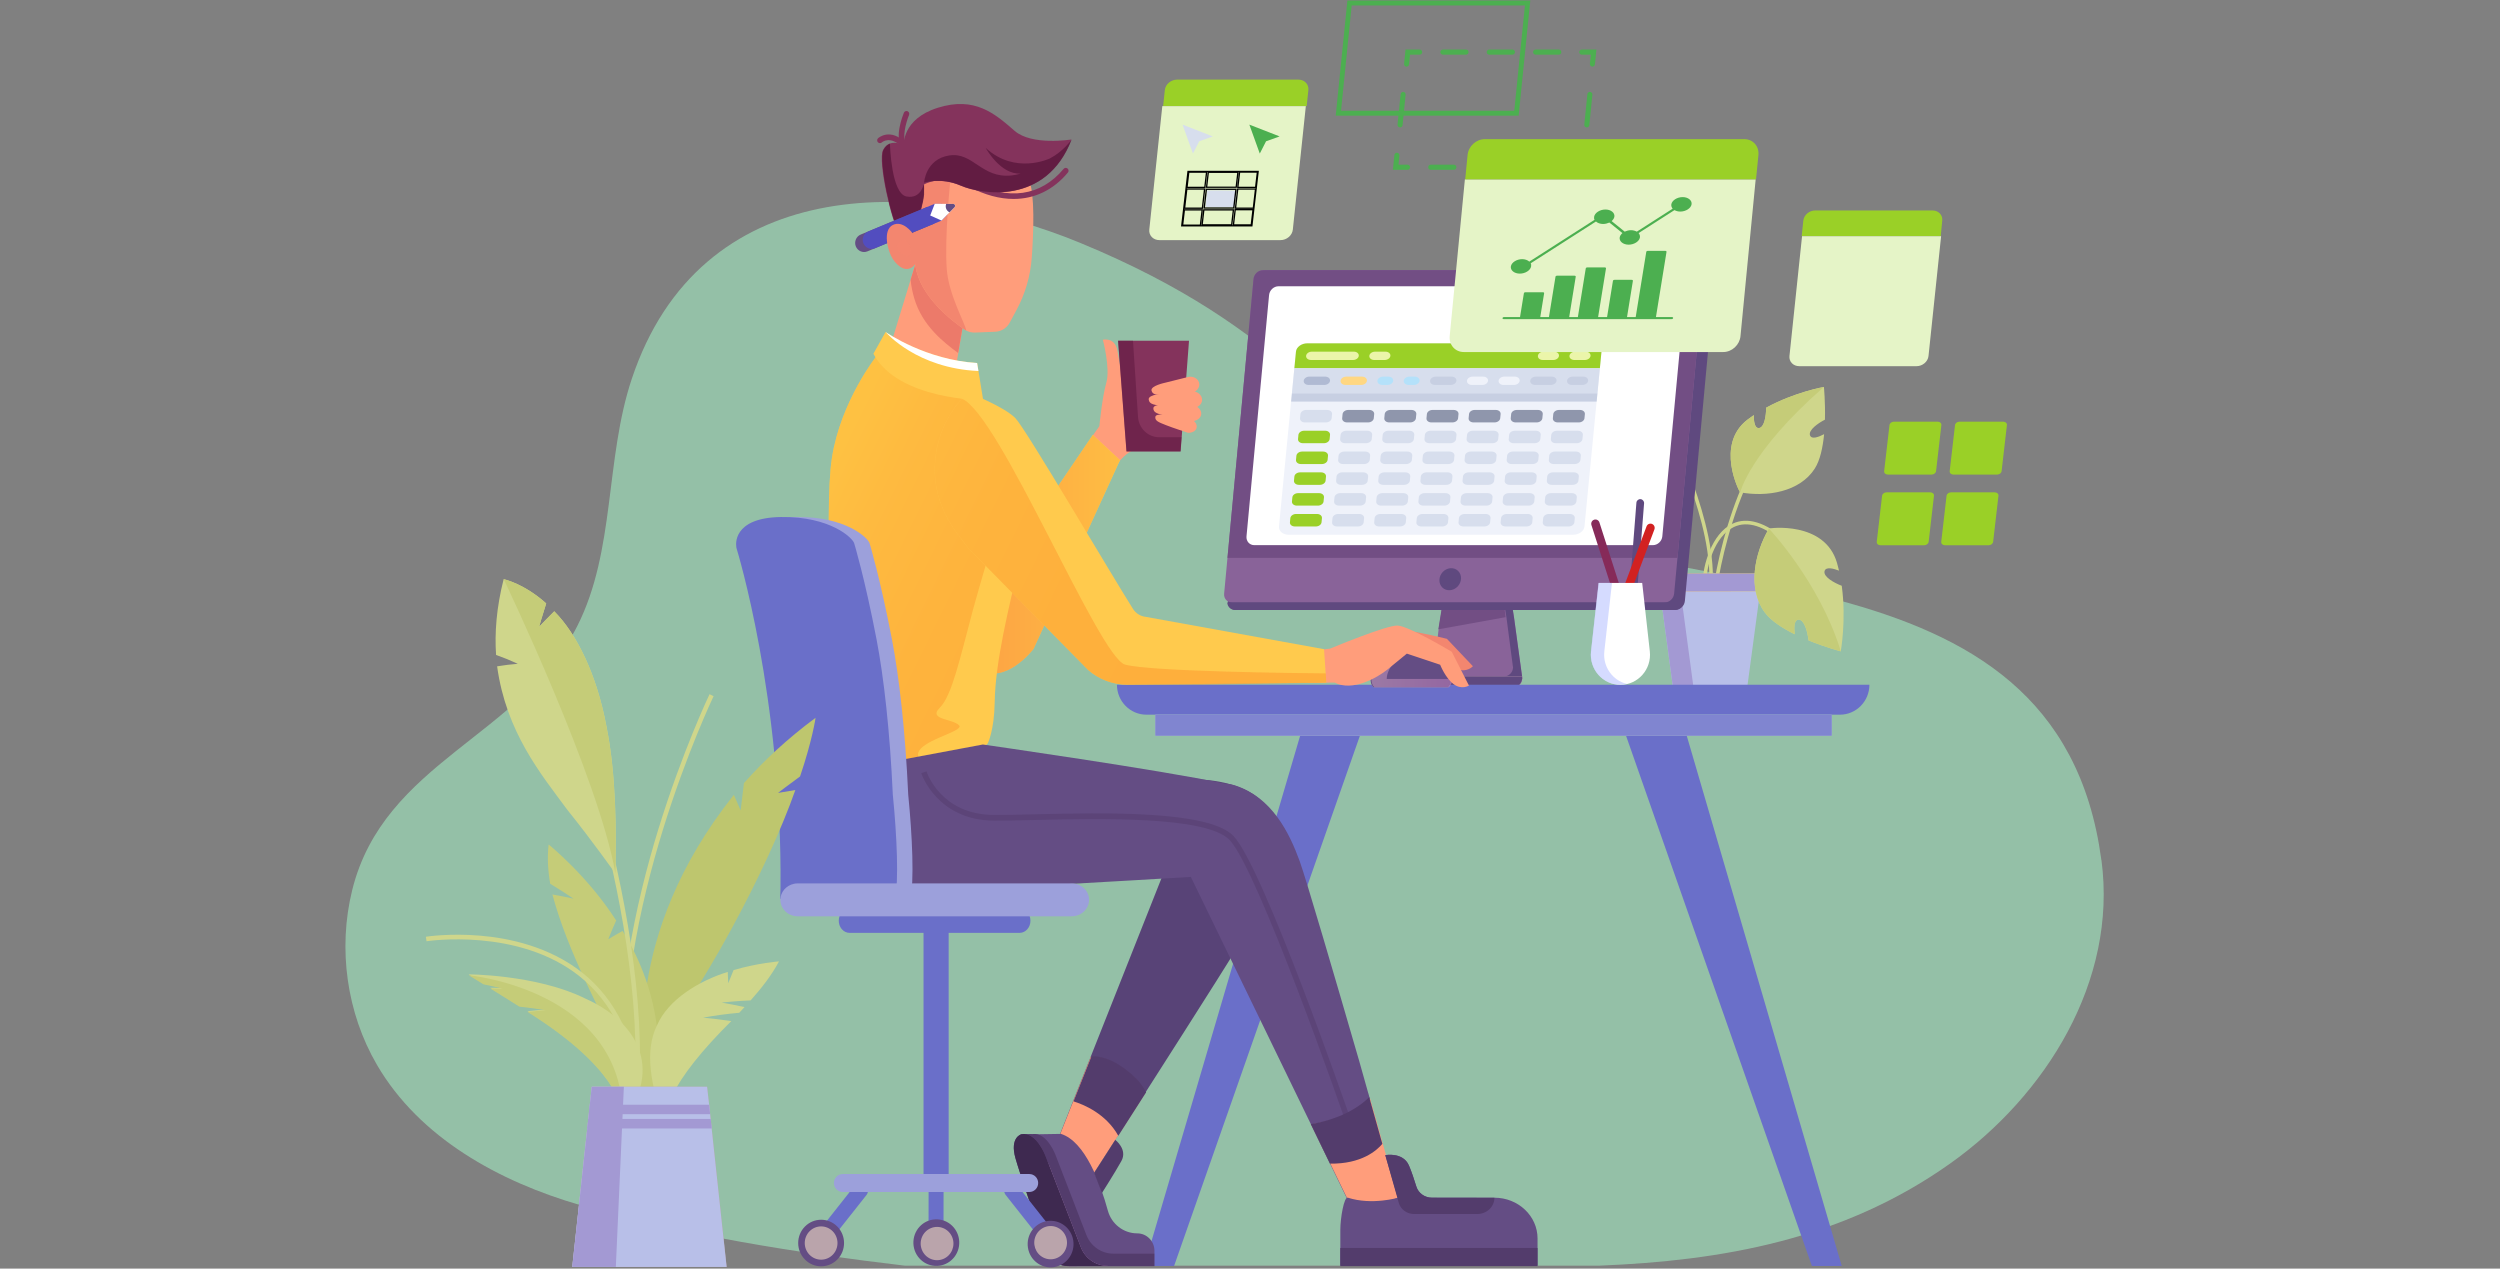 <svg version="1.1" viewBox="0 0 1277 648" xml:space="preserve" xmlns="http://www.w3.org/2000/svg" xmlns:xlink="http://www.w3.org/1999/xlink"><rect x="0" y="0" width="1277" height="648" fill="#808080" stroke="none"/><defs><rect id="SVGID_1_" width="2400" height="1800"/></defs>
<style type="text/css">
.st0{fill:#FECE0B;}
.st1{fill:#BCBEC0;}
.st2{fill:#F1F2F2;}
.st7{fill:#CCCCCC;}
.st8{fill:#FFFFFF;}
.st11{fill:#E8E5C5;}
.st12{fill:#8F9194;}
.st14{fill:#F7F9FC;}
.st15{fill:#A8A9AE;}
.st18{fill:#ED1C24;}
.st19{fill:#FFF200;}
.st20{fill:#00A651;}
.st21{fill:#00AEEF;}
.st22{fill:#EC008C;}
.st23{fill:#BE1E2D;}
.st24{fill:#FBB040;}
.st25{fill:#F9ED32;}
.st26{fill:#D7DF23;}
.st27{fill:#8DC63F;}
.st28{fill:#009444;}
.st29{fill:#006838;}
.st30{fill:#2BB673;}
.st31{fill:#27AAE1;}
.st32{fill:#1C75BC;}
.st33{fill:#C2B59B;}
.st34{fill:#9B8579;}
.st35{fill:#594A42;}
.st36{fill:#C49A6C;}
.st37{fill:#C4C4C3;}
.st38{fill:#F0B6D2;}
.st39{fill:url(#SVGID_1_);}
.st40{fill:#D1D3D4;}
.st41{fill:#E3E3E3;}
.st43{fill:#808184;}
.st44{fill:#1794A3;}
.st45{fill:#19ACC3;}
.st46{fill:#424143;}
.st47{opacity:0.3;fill:#DFE3E5;}
.st48{opacity:0.5;fill:#DFE3E5;}
.st49{fill:#414042;}
.st50{fill:#E4F5FD;}
.st51{fill:#FEC057;}
.st52{fill:#FBC9C5;}
.st53{fill:#5F3A16;}
.st54{fill:none;}
.st55{fill:#E17F69;}
.st56{fill:#A7A9AC;}
.st57{fill:#48484A;}
.st59{fill:#F2F2F2;}
.st60{fill:#E7E7E7;}
.st61{fill:#D1D2D3;}
.st62{fill:#3E4999;}
.st64{fill:#7594A3;}
.st65{fill:#8ED2CD;}
.st66{fill:#6C97C9;}
.st67{fill:#61CBE9;}
.st68{fill:#69A3C4;}
.st69{fill:#B2DEF6;}
.st70{fill:#F9BD1A;}
.st71{fill:#F8EB32;}
.st72{fill:#6D94A2;}
.st73{fill:#54747F;}
.st74{fill:#43463A;}
.st75{fill:#2B2D25;}
.st77{fill:#EBE8DE;}
.st79{fill:#DDDDCA;}
.st80{fill:#86B9C6;}
.st81{fill:#63B0C5;}
.st82{opacity:0.78;}
.st83{fill:#E8B993;}
.st84{fill:#FED6B7;}
.st85{fill-rule:evenodd;clip-rule:evenodd;fill:#58595B;}
.st86{fill-rule:evenodd;clip-rule:evenodd;fill:#9EADBB;}
.st87{fill:#6D6E71;}
.st88{fill:#58595B;}
.st89{fill:#E0E4E6;}
</style>
<g transform="matrix(.421 0 0 .433 131.3 -91.36)">
<clipPath id="SVGID_2_">
<use width="100%" height="100%" xlink:href="#SVGID_1_"/>
</clipPath>
<g transform="matrix(1.133 0 0 1.119 -155.2 -19.93)" clip-path="url(#SVGID_2_)">
<path d="m2112 1113c-46.59-345.2-474.8-257.9-698.4-384.4-132.1-74.75-169.2-174.3-394.9-266.1-177.9-72.33-407.5-71.84-480.4 143.2-28.73 84.65-17.48 181.1-58.36 260.6-59.79 116.3-207.2 143.1-241.1 278.6-15.42 61.63-5.88 129.2 26.46 183.9 45.77 77.39 131.2 123.3 217.7 148 111.2 31.68 232.7 50.48 347.6 63.86h743.7c130.3-5.18 260.2-26.9 375.8-107.7 102-71.23 179.3-192 162-319.9z" fill="#94c0a7"/>
<path d="m1617 573.4c.55 7.54-1.33 16-6.18 15.28-6.33-.95-7.24-12.92-4.69-20.39-9.69-4.16-20.98-8-34.07-11.38 0 0-8.19 143.2 82.2 109.2-.01.01 33.89-55.86-37.26-92.72zm-9.29 40.45c-2.64 8.59-21.38-.32-20.62-7.62.84-8 24-3.38 20.62 7.62z" fill="#cfd68b"/>
<path d="m1572 557s-8.19 143.2 82.2 109.2c-16.03-40.13-82.2-109.2-82.2-109.2zm35.65 56.93c-2.64 8.59-21.38-.32-20.62-7.62.84-8 24-3.38 20.62 7.62z" fill="#c5cc78"/><g fill="#cfd68b">
<path d="m1696 814.2h-3.78c0-70.32-51.76-166.6-52.28-167.5l3.33-1.8c.52.96 52.73 98.06 52.73 169.3z"/>
<path d="m1697 875c-1.51-.81-2.48-2.75-3.04-6.09-4.56-27.24 17.47-152.1 68.73-207.6l2.78 2.57c-20.94 22.68-39.86 61.36-53.27 108.9-11.41 40.48-16.1 77.28-14.84 92.71.43 5.29 1.44 6.13 1.45 6.14z"/>
<path d="m1816 648.8c.5-18.79-1.11-34.55-1.11-34.55s-31.19 5.39-61.83 21.87c.02 8.1-1.83 20.7-7.53 21.45-4.94.65-5.75-7.6-5.7-13.6-2.23 1.47-4.4 3.02-6.56 4.64-35.2 26.32-8.7 76.68-8.01 76.79 28.53 5.14 63.8-.34 79.86-25.06 5.77-8.88 8.64-22.48 9.99-36.28-5.34 2.78-13.42 6.04-15.11 1.2-1.89-5.46 8.74-12.87 16-16.46zm-49.82-6.99c.95-5.32 3.54-7.29 6.2-6.83 2.64.49 4.37 3.25 3.41 8.57-.95 5.3-4.24 11.14-6.88 10.65-2.66-.46-3.7-7.09-2.73-12.39z"/>
<path d="m1689 819.5h-3.78c0-16.21 9.34-50.76 31.84-61.07 16.11-7.38 35.48-1.46 57.58 17.59l-2.47 2.87c-20.88-18-38.9-23.73-53.53-17.02-20.95 9.6-29.64 42.27-29.64 57.63z"/>
</g><path d="m1753 636.2c.02 8.1-1.83 20.7-7.53 21.45-4.94.65-5.75-7.6-5.7-13.6-2.23 1.47-4.4 3.02-6.56 4.64-35.2 26.32-8.7 76.68-8.01 76.79 0 0 10.46-43.01 89.62-111.1.01-.01-31.18 5.38-61.82 21.86z" fill="#c5cc78"/>
<polygon points="1637 812.1 1749 812.1 1733 929.3 1653 929.3" fill="#b8bfe8"/>
<polygon points="1675 929.3 1653 929.3 1637 812 1659 812" fill="#a399d3"/>
<linearGradient id="SVGID_3_" x1="1615" x2="1727" y1="823.8" y2="823.8" gradientTransform="matrix(1.046 -8e-4 8e-4 1.062 -54.73 -53.62)" gradientUnits="userSpaceOnUse">
<stop stop-color="#FCAE5C" offset="0"/>
<stop stop-color="#FFE75B" offset="1"/>
</linearGradient>
<path d="m1745 829.7-104.3.1c-3.64 0-6.6-2.95-6.6-6.59l-.01-12.21 117.4-.11.01 12.22c.01 3.64-2.94 6.59-6.58 6.59z" fill="url(#SVGID_3_)"/>
<path d="m1745 829.7-104.3.1c-3.64 0-6.6-2.95-6.6-6.59l-.01-12.21 117.4-.11.01 12.22c.01 3.63-2.93 6.58-6.58 6.59z" fill="#a399d3"/>
<path d="m1834 823.9c-8.03-2.96-19.78-9.4-18.45-15.31 1.17-5.13 9.62-2.9 15.53-.64-.64-2.74-1.37-5.47-2.17-8.19-13.12-44.45-72.62-36.71-72.97-36.09-15.53 26.33-23.06 63.19-4.51 88.15 6.66 8.94 19.05 16.79 32.19 23.17-.8-6.28-1.04-15.47 4.36-15.38 6.11.13 9.51 13.36 10.4 21.86 18.39 7.39 34.56 11.55 34.56 11.55s6.11-32.79 1.06-69.12zm-69.25 10.22c-6.04-.13-12.12-27.88 0-29.18 12.12-1.31 6.04 29.32 0 29.18z" fill="#cfd68b"/>
<path d="m1756 763.7c-15.53 26.33-23.06 63.19-4.51 88.15 6.66 8.94 19.05 16.79 32.19 23.17-.8-6.28-1.04-15.47 4.36-15.38 6.11.13 9.51 13.36 10.4 21.86 18.39 7.39 34.56 11.55 34.56 11.55-22.66-73.08-77-129.4-77-129.4z" fill="#c5cc78"/>
<g fill="#4caf50">
<path d="m1558 385.4h-15.12c-1.5 0-2.71-1.21-2.71-2.71s1.21-2.71 2.71-2.71h10.23l1.05-10.17c.15-1.49 1.51-2.58 2.97-2.42 1.49.15 2.57 1.48 2.42 2.97z"/>
<path d="m1518 385.4h-24.83c-1.5 0-2.71-1.21-2.71-2.71s1.21-2.71 2.71-2.71h24.83c1.5 0 2.71 1.21 2.71 2.71-.01 1.5-1.22 2.71-2.71 2.71zm-49.67 0h-24.83c-1.5 0-2.71-1.21-2.71-2.71s1.21-2.71 2.71-2.71h24.83c1.5 0 2.71 1.21 2.71 2.71s-1.21 2.71-2.71 2.71zm-49.67 0h-24.83c-1.5 0-2.71-1.21-2.71-2.71s1.21-2.71 2.71-2.71h24.83c1.5 0 2.71 1.21 2.71 2.71s-1.21 2.71-2.71 2.71z"/>
<path d="m1369 385.4h-15.67l1.6-15.59c.15-1.49 1.52-2.58 2.97-2.42 1.49.15 2.57 1.48 2.42 2.97l-.99 9.62h9.67c1.5 0 2.71 1.21 2.71 2.71s-1.22 2.71-2.71 2.71z"/>
<path d="m1361 340.7c-.09 0-.19 0-.28-.01-1.49-.15-2.57-1.48-2.42-2.97l3.29-32.05c.15-1.49 1.48-2.59 2.97-2.42 1.49.15 2.57 1.48 2.42 2.97l-3.29 32.05c-.14 1.4-1.32 2.43-2.69 2.43z"/>
<path d="m1368 276.6c-.09 0-.19 0-.28-.01-1.49-.15-2.57-1.48-2.42-2.97l1.54-15.04h15.12c1.5 0 2.71 1.21 2.71 2.71s-1.21 2.71-2.71 2.71h-10.23l-1.05 10.17c-.13 1.4-1.31 2.43-2.68 2.43z"/>
<path d="m1531 264h-24.83c-1.5 0-2.71-1.21-2.71-2.71s1.21-2.71 2.71-2.71h24.83c1.5 0 2.71 1.21 2.71 2.71s-1.21 2.71-2.71 2.71zm-49.66 0h-24.83c-1.5 0-2.71-1.21-2.71-2.71s1.21-2.71 2.71-2.71h24.83c1.5 0 2.71 1.21 2.71 2.71-.01 1.5-1.22 2.71-2.71 2.71zm-49.67 0h-24.83c-1.5 0-2.71-1.21-2.71-2.71s1.21-2.71 2.71-2.71h24.83c1.5 0 2.71 1.21 2.71 2.71s-1.21 2.71-2.71 2.71z"/>
<path d="m1567 276.6c-.09 0-.19 0-.28-.01-1.49-.15-2.57-1.48-2.42-2.97l.99-9.62h-9.67c-1.5 0-2.71-1.21-2.71-2.71s1.21-2.71 2.71-2.71h15.67l-1.6 15.59c-.15 1.4-1.32 2.43-2.69 2.43z"/>
<path d="m1561 340.7c-.09 0-.19 0-.28-.01-1.49-.15-2.57-1.48-2.42-2.97l3.29-32.05c.15-1.49 1.48-2.57 2.97-2.42s2.57 1.48 2.42 2.97l-3.29 32.05c-.15 1.4-1.32 2.43-2.69 2.43z"/>
</g>
<path d="m1482 930.9h-80.01l8.43-61.08 5.97-36.44h62.76l3.85 23.61 8.68 62.52c.97 5.97-3.63 11.39-9.68 11.39z" fill="#9d74ac"/>
<path d="m1482 930.9h-80.02l1.87-11.39 6.56-49.69 5.97-36.44h62.77l3.85 23.62 8.68 62.5c.97 5.98-3.63 11.4-9.68 11.4z" fill="#5f497f"/>
<path d="m1482 909.8c-.07 5.24-4.32 9.67-9.78 9.67h-76.47l1.87-11.39 4.69-38.3 5.97-36.44h62.77l3.85 23.62 6.81 51.11z" fill="#896399"/>
<polygon points="1474 857 1402 869.8 1408 833.3 1471 833.3" fill="#724e84"/>
<path d="m1698 500.6-31.99 339.3c-.06.54-.13 1.04-.28 1.55-1.14 4.48-5.34 7.93-9.95 7.93h-470.7c-4.64 0-8.15-3.41-8.43-7.93-.06-.51-.06-1.01 0-1.55l31.99-339.3c.51-5.24 5.05-9.47 10.23-9.47h470.7c5.11 0 8.93 4.23 8.43 9.47z" fill="#5f497f"/>
<path d="m1686 500.5-31.51 331.7c-.49 5.13-5.02 9.26-10.07 9.26h-463.5c-5.09 0-8.8-4.13-8.31-9.26l31.51-331.7c.49-5.13 4.98-9.26 10.07-9.26h463.5c5.06 0 8.8 4.13 8.31 9.26z" fill="#896399"/>
<path d="m1686 500.5-27.93 294h-481.9l27.93-294c.49-5.13 4.98-9.26 10.07-9.26h463.5c5.07 0 8.81 4.13 8.32 9.26z" fill="#724e84"/>
<ellipse transform="matrix(.695 -.719 .719 .695 -156.7 1266)" cx="1415" cy="817.8" rx="12.15" ry="11.05" fill="#5f497f"/>
<path d="m1665 841.5c-1.14 4.48-5.34 7.93-9.95 7.93h-470.7c-4.64 0-8.15-3.41-8.43-7.93z" fill="#5f497f"/>
<linearGradient id="SVGID_4_" x1="1333" x2="1492" y1="925.2" y2="925.2" gradientUnits="userSpaceOnUse">
<stop stop-color="#BA90A8" offset="0"/>
<stop stop-color="#D1ABBA" offset="1"/>
</linearGradient>
<path d="m1482 930.9h-148.8v-11.39h158.5c.97 5.97-3.63 11.39-9.68 11.39z" fill="url(#SVGID_4_)"/>
<path d="m1482 930.9h-148.8v-11.39h158.5c.97 5.97-3.63 11.39-9.68 11.39z" fill="#5f497f"/>
<path d="m1443 665.9h44.23z" fill="#e0f2ff"/>
<path d="m1666 517.4-1.35 14.37-20.1 211.5-2.7 28.53c-.48 5.13-4.98 9.27-10.08 9.27h-426.9c-5.07 0-8.79-4.14-8.31-9.27l22.8-240 1.38-14.37c.48-5.1 4.98-9.27 10.05-9.27h426.9c5.1 0 8.82 4.17 8.31 9.27z" fill="#fff"/>
<circle transform="matrix(.707 -.707 .707 .707 -131.6 1117)" cx="1282" cy="717.3" r="23.23" fill="#fff"/>
<g fill="#6a6fc9">
<polygon points="1087 1541 1119 1541 1318 982 1254 982"/>
<polygon points="1834 1541 1802 1541 1603 982 1668 982"/>
</g>
<path d="m1832 959.8h-742.6c-17.44 0-31.58-14.14-31.58-31.58h805.8c0 17.44-14.14 31.58-31.58 31.58z" fill="#6a6fc9"/>
<rect x="1099" y="959.8" width="724.2" height="22.1" fill="#a1a4dd"/>
<rect x="1099" y="959.8" width="724.2" height="22.1" fill="#8085d0"/>
<path d="m1940 455.3h-148.9l1.748-16.36c.63-5.92 6.352-10.72 12.78-10.72h125.5c6.428 0 11.13 4.8 10.49 10.72z" fill="#9ad027" stroke-width="1.042"/>
<path d="m1914 592.4h-125.5c-6.428 0-11.13-4.8-10.5-10.72l13.49-126.3h148.9l-13.49 126.3c-.63 5.92-6.352 10.72-12.78 10.72z" fill="#e5f4c7" stroke-width="1.042"/>

<path d="m1488 328.3h-195.9l12.48-121.4h195.9zm-190.2-5.19h185.5l11.41-111h-185.5z" fill="#4caf50"/>
<g transform="matrix(1.132 0 0 1 -244.6 0)" clip-rule="evenodd" fill="#9ad027" fill-rule="evenodd">
<path d="m1989 650.9h-41.43c-2.124 0-4.011 1.63-4.213 3.644l-.573 5.563-4.449 42.92c-.213 2.014 1.337 3.644 3.46 3.644h41.43c2.124 0 4.011-1.63 4.213-3.644l4.449-42.92.573-5.563c.213-2.014-1.337-3.644-3.46-3.644z"/>
<path d="m1920 725.4h-41.43c-2.124 0-4.011 1.63-4.213 3.644l-.573 5.563-4.449 42.92c-.213 2.014 1.337 3.644 3.46 3.644h41.43c2.124 0 4.011-1.63 4.213-3.644l4.449-42.92.573-5.563c.213-2.014-1.337-3.644-3.46-3.644z"/>
<path d="m1927 650.9h-41.43c-2.124 0-4.011 1.63-4.213 3.644l-.573 5.563-4.449 42.92c-.213 2.014 1.337 3.644 3.46 3.644h41.43c2.124 0 4.011-1.63 4.213-3.644l4.449-42.92.573-5.563c.213-2.014-1.337-3.644-3.46-3.644z"/>
<path d="m1981 725.4h-41.43c-2.124 0-4.011 1.63-4.213 3.644l-.573 5.563-4.449 42.92c-.213 2.014 1.337 3.644 3.46 3.644h41.43c2.124 0 4.011-1.63 4.213-3.644l4.449-42.92.573-5.563c.213-2.014-1.337-3.644-3.46-3.644z"/>
</g>
<path d="m1261 318.2h-153.7l1.8-16.87c.648-6.106 6.561-11.05 13.2-11.05h129.7c6.639 0 11.49 4.944 10.83 11.05z" fill="#9ad027" stroke-width="1.072"/>
<path d="m1233 459.5h-129.7c-6.639 0-11.49-4.944-10.83-11.05l13.93-130.2h153.7l-13.93 130.2c-.648 6.106-6.561 11.05-13.2 11.05z" fill="#e5f4c7" stroke-width="1.072"/>
<polygon transform="matrix(1.118 0 0 1.028 -148.7 -12.8)" points="1142 341 1152 370.7 1158 358.1 1171 353.1" fill="#d7deed"/>
<polygon transform="matrix(1.118 0 0 1.028 -148.7 -12.8)" points="1206 341 1216 370.7 1222 358.1 1235 353.1" fill="#4caf50"/>
<g transform="matrix(.639 0 -.049 .497 1253 542)"><path d="m494.3 459h-476.7c-9.751 0-17.66-7.904-17.66-17.66v-370.8c0-9.751 7.904-17.66 17.66-17.66h476.7c9.751 0 17.66 7.904 17.66 17.66v370.8c0 9.749-7.905 17.65-17.66 17.65z" fill="#eff2fa"/><path d="m0 105.9h512v-35.31c0-9.751-7.904-17.66-17.66-17.66h-476.7c-9.751 0-17.66 7.904-17.66 17.66z" fill="#9ad027"/><g fill="#ebf5aa">
<path d="m97.1 88.28h-70.62c-4.875 0-8.828-3.953-8.828-8.828s3.953-8.828 8.828-8.828h70.62c4.875 0 8.828 3.953 8.828 8.828-1e-3 4.875-3.954 8.828-8.829 8.828z"/>
<path d="m150.1 88.28h-17.66c-4.875 0-8.828-3.953-8.828-8.828s3.953-8.828 8.828-8.828h17.66c4.875 0 8.828 3.953 8.828 8.828s-3.953 8.828-8.828 8.828z"/>
<path d="m485.5 88.28h-17.66c-4.875 0-8.828-3.953-8.828-8.828s3.953-8.828 8.828-8.828h17.66c4.875 0 8.828 3.953 8.828 8.828s-3.953 8.828-8.828 8.828z"/>
<path d="m432.6 88.28h-17.66c-4.875 0-8.828-3.953-8.828-8.828s3.953-8.828 8.828-8.828h17.66c4.875 0 8.828 3.953 8.828 8.828-1e-3 4.875-3.953 8.828-8.828 8.828z"/>
</g><rect y="105.9" width="512" height="52.97" fill="#d7deed"/><g opacity=".97">
<path d="m52.97 141.2h-26.48c-4.875 0-8.828-3.953-8.828-8.828s3.953-8.828 8.828-8.828h26.48c4.875 0 8.828 3.953 8.828 8.828-1e-3 4.876-3.953 8.828-8.828 8.828z" fill="#afb9d2"/>
</g><path d="m114.8 141.2h-26.48c-4.875 0-8.828-3.953-8.828-8.828s3.953-8.828 8.828-8.828h26.48c4.875 0 8.828 3.953 8.828 8.828-1e-3 4.876-3.953 8.828-8.828 8.828z" fill="#ffd782"/><g fill="#b4e1fa">
<path d="m158.9 141.2h-8.828c-4.875 0-8.828-3.953-8.828-8.828s3.953-8.828 8.828-8.828h8.828c4.875 0 8.828 3.953 8.828 8.828-1e-3 4.876-3.953 8.828-8.828 8.828z"/>
<path d="m203 141.2h-8.828c-4.875 0-8.828-3.953-8.828-8.828s3.953-8.828 8.828-8.828h8.828c4.875 0 8.828 3.953 8.828 8.828 0 4.876-3.952 8.828-8.828 8.828z"/>
</g><path d="m264.8 141.2h-26.48c-4.875 0-8.828-3.953-8.828-8.828s3.953-8.828 8.828-8.828h26.48c4.875 0 8.828 3.953 8.828 8.828-1e-3 4.876-3.953 8.828-8.828 8.828z" fill="#c7cfe2"/><g fill="#eff2fa">
<path d="m317.8 141.2h-17.66c-4.875 0-8.828-3.953-8.828-8.828s3.953-8.828 8.828-8.828h17.66c4.875 0 8.828 3.953 8.828 8.828 0 4.876-3.953 8.828-8.828 8.828z"/>
<path d="m370.8 141.2h-17.66c-4.875 0-8.828-3.953-8.828-8.828s3.953-8.828 8.828-8.828h17.66c4.875 0 8.828 3.953 8.828 8.828-1e-3 4.876-3.953 8.828-8.828 8.828z"/>
</g><g fill="#c7cfe2">
<path d="m432.6 141.2h-26.48c-4.875 0-8.828-3.953-8.828-8.828s3.953-8.828 8.828-8.828h26.48c4.875 0 8.828 3.953 8.828 8.828-1e-3 4.876-3.953 8.828-8.828 8.828z"/>
<path d="m485.5 141.2h-17.66c-4.875 0-8.828-3.953-8.828-8.828s3.953-8.828 8.828-8.828h17.66c4.875 0 8.828 3.953 8.828 8.828 0 4.876-3.953 8.828-8.828 8.828z"/>
<rect y="158.9" width="512" height="17.66"/>
</g><g fill="#8f96ac">
<path d="m273.7 220.7h-35.31c-4.875 0-8.828-3.953-8.828-8.828v-8.828c0-4.875 3.953-8.828 8.828-8.828h35.31c4.875 0 8.828 3.953 8.828 8.828v8.828c0 4.875-3.953 8.828-8.828 8.828z"/>
<path d="m132.4 220.7h-35.31c-4.875 0-8.828-3.953-8.828-8.828v-8.828c0-4.875 3.953-8.828 8.828-8.828h35.31c4.875 0 8.828 3.953 8.828 8.828v8.828c-1e-3 4.875-3.953 8.828-8.828 8.828z"/>
</g><path d="m61.79 220.7h-35.31c-4.875 0-8.828-3.953-8.828-8.828v-8.828c0-4.875 3.953-8.828 8.828-8.828h35.31c4.875 0 8.828 3.953 8.828 8.828v8.828c0 4.875-3.953 8.828-8.828 8.828z" fill="#d7deed"/><g fill="#8f96ac">
<path d="m203 220.7h-35.31c-4.875 0-8.828-3.953-8.828-8.828v-8.828c0-4.875 3.953-8.828 8.828-8.828h35.31c4.875 0 8.828 3.953 8.828 8.828v8.828c0 4.875-3.952 8.828-8.828 8.828z"/>
<path d="m414.9 220.7h-35.31c-4.875 0-8.828-3.953-8.828-8.828v-8.828c0-4.875 3.953-8.828 8.828-8.828h35.31c4.875 0 8.828 3.953 8.828 8.828v8.828c-1e-3 4.875-3.953 8.828-8.828 8.828z"/>
<path d="m344.3 220.7h-35.31c-4.875 0-8.828-3.953-8.828-8.828v-8.828c0-4.875 3.953-8.828 8.828-8.828h35.31c4.875 0 8.828 3.953 8.828 8.828v8.828c-1e-3 4.875-3.953 8.828-8.828 8.828z"/>
<path d="m485.5 220.7h-35.31c-4.875 0-8.828-3.953-8.828-8.828v-8.828c0-4.875 3.953-8.828 8.828-8.828h35.31c4.875 0 8.828 3.953 8.828 8.828v8.828c0 4.875-3.953 8.828-8.828 8.828z"/>
</g><g fill="#d7deed">
<path d="m273.7 264.8h-35.31c-4.875 0-8.828-3.953-8.828-8.828v-8.828c0-4.875 3.953-8.828 8.828-8.828h35.31c4.875 0 8.828 3.953 8.828 8.828v8.828c0 4.875-3.953 8.828-8.828 8.828z"/>
<path d="m132.4 264.8h-35.31c-4.875 0-8.828-3.953-8.828-8.828v-8.828c0-4.875 3.953-8.828 8.828-8.828h35.31c4.875 0 8.828 3.953 8.828 8.828v8.828c-1e-3 4.875-3.953 8.828-8.828 8.828z"/>
</g><path d="m61.79 264.8h-35.31c-4.875 0-8.828-3.953-8.828-8.828v-8.828c0-4.875 3.953-8.828 8.828-8.828h35.31c4.875 0 8.828 3.953 8.828 8.828v8.828c0 4.875-3.953 8.828-8.828 8.828z" fill="#9ad027"/><g fill="#d7deed">
<path d="m203 264.8h-35.31c-4.875 0-8.828-3.953-8.828-8.828v-8.828c0-4.875 3.953-8.828 8.828-8.828h35.31c4.875 0 8.828 3.953 8.828 8.828v8.828c0 4.875-3.952 8.828-8.828 8.828z"/>
<path d="m414.9 264.8h-35.31c-4.875 0-8.828-3.953-8.828-8.828v-8.828c0-4.875 3.953-8.828 8.828-8.828h35.31c4.875 0 8.828 3.953 8.828 8.828v8.828c-1e-3 4.875-3.953 8.828-8.828 8.828z"/>
<path d="m344.3 264.8h-35.31c-4.875 0-8.828-3.953-8.828-8.828v-8.828c0-4.875 3.953-8.828 8.828-8.828h35.31c4.875 0 8.828 3.953 8.828 8.828v8.828c-1e-3 4.875-3.953 8.828-8.828 8.828z"/>
<path d="m485.5 264.8h-35.31c-4.875 0-8.828-3.953-8.828-8.828v-8.828c0-4.875 3.953-8.828 8.828-8.828h35.31c4.875 0 8.828 3.953 8.828 8.828v8.828c0 4.875-3.953 8.828-8.828 8.828z"/>
<path d="m273.7 309h-35.31c-4.875 0-8.828-3.953-8.828-8.828v-8.828c0-4.875 3.953-8.828 8.828-8.828h35.31c4.875 0 8.828 3.953 8.828 8.828v8.828c0 4.875-3.953 8.828-8.828 8.828z"/>
<path d="m132.4 309h-35.31c-4.875 0-8.828-3.953-8.828-8.828v-8.828c0-4.875 3.953-8.828 8.828-8.828h35.31c4.875 0 8.828 3.953 8.828 8.828v8.828c-1e-3 4.875-3.953 8.828-8.828 8.828z"/>
</g><path d="m61.79 309h-35.31c-4.875 0-8.828-3.953-8.828-8.828v-8.828c0-4.875 3.953-8.828 8.828-8.828h35.31c4.875 0 8.828 3.953 8.828 8.828v8.828c0 4.875-3.953 8.828-8.828 8.828z" fill="#9ad027"/><g fill="#d7deed">
<path d="m203 309h-35.31c-4.875 0-8.828-3.953-8.828-8.828v-8.828c0-4.875 3.953-8.828 8.828-8.828h35.31c4.875 0 8.828 3.953 8.828 8.828v8.828c0 4.875-3.952 8.828-8.828 8.828z"/>
<path d="m414.9 309h-35.31c-4.875 0-8.828-3.953-8.828-8.828v-8.828c0-4.875 3.953-8.828 8.828-8.828h35.31c4.875 0 8.828 3.953 8.828 8.828v8.828c-1e-3 4.875-3.953 8.828-8.828 8.828z"/>
<path d="m344.3 309h-35.31c-4.875 0-8.828-3.953-8.828-8.828v-8.828c0-4.875 3.953-8.828 8.828-8.828h35.31c4.875 0 8.828 3.953 8.828 8.828v8.828c-1e-3 4.875-3.953 8.828-8.828 8.828z"/>
<path d="m485.5 309h-35.31c-4.875 0-8.828-3.953-8.828-8.828v-8.828c0-4.875 3.953-8.828 8.828-8.828h35.31c4.875 0 8.828 3.953 8.828 8.828v8.828c0 4.875-3.953 8.828-8.828 8.828z"/>
<path d="m273.7 353.1h-35.31c-4.875 0-8.828-3.953-8.828-8.828v-8.828c0-4.875 3.953-8.828 8.828-8.828h35.31c4.875 0 8.828 3.953 8.828 8.828v8.828c0 4.876-3.953 8.828-8.828 8.828z"/>
<path d="m132.4 353.1h-35.31c-4.875 0-8.828-3.953-8.828-8.828v-8.828c0-4.875 3.953-8.828 8.828-8.828h35.31c4.875 0 8.828 3.953 8.828 8.828v8.828c-1e-3 4.876-3.953 8.828-8.828 8.828z"/>
</g><path d="m61.79 353.1h-35.31c-4.875 0-8.828-3.953-8.828-8.828v-8.828c0-4.875 3.953-8.828 8.828-8.828h35.31c4.875 0 8.828 3.953 8.828 8.828v8.828c0 4.876-3.953 8.828-8.828 8.828z" fill="#9ad027"/><g fill="#d7deed">
<path d="m203 353.1h-35.31c-4.875 0-8.828-3.953-8.828-8.828v-8.828c0-4.875 3.953-8.828 8.828-8.828h35.31c4.875 0 8.828 3.953 8.828 8.828v8.828c0 4.876-3.952 8.828-8.828 8.828z"/>
<path d="m414.9 353.1h-35.31c-4.875 0-8.828-3.953-8.828-8.828v-8.828c0-4.875 3.953-8.828 8.828-8.828h35.31c4.875 0 8.828 3.953 8.828 8.828v8.828c-1e-3 4.876-3.953 8.828-8.828 8.828z"/>
<path d="m344.3 353.1h-35.31c-4.875 0-8.828-3.953-8.828-8.828v-8.828c0-4.875 3.953-8.828 8.828-8.828h35.31c4.875 0 8.828 3.953 8.828 8.828v8.828c-1e-3 4.876-3.953 8.828-8.828 8.828z"/>
<path d="m485.5 353.1h-35.31c-4.875 0-8.828-3.953-8.828-8.828v-8.828c0-4.875 3.953-8.828 8.828-8.828h35.31c4.875 0 8.828 3.953 8.828 8.828v8.828c0 4.876-3.953 8.828-8.828 8.828z"/>
<path d="m273.7 397.2h-35.31c-4.875 0-8.828-3.953-8.828-8.828v-8.828c0-4.875 3.953-8.828 8.828-8.828h35.31c4.875 0 8.828 3.953 8.828 8.828v8.828c0 4.876-3.953 8.828-8.828 8.828z"/>
<path d="m132.4 397.2h-35.31c-4.875 0-8.828-3.953-8.828-8.828v-8.828c0-4.875 3.953-8.828 8.828-8.828h35.31c4.875 0 8.828 3.953 8.828 8.828v8.828c-1e-3 4.876-3.953 8.828-8.828 8.828z"/>
</g><path d="m61.79 397.2h-35.31c-4.875 0-8.828-3.953-8.828-8.828v-8.828c0-4.875 3.953-8.828 8.828-8.828h35.31c4.875 0 8.828 3.953 8.828 8.828v8.828c0 4.876-3.953 8.828-8.828 8.828z" fill="#9ad027"/><g fill="#d7deed">
<path d="m203 397.2h-35.31c-4.875 0-8.828-3.953-8.828-8.828v-8.828c0-4.875 3.953-8.828 8.828-8.828h35.31c4.875 0 8.828 3.953 8.828 8.828v8.828c0 4.876-3.952 8.828-8.828 8.828z"/>
<path d="m414.9 397.2h-35.31c-4.875 0-8.828-3.953-8.828-8.828v-8.828c0-4.875 3.953-8.828 8.828-8.828h35.31c4.875 0 8.828 3.953 8.828 8.828v8.828c-1e-3 4.876-3.953 8.828-8.828 8.828z"/>
<path d="m344.3 397.2h-35.31c-4.875 0-8.828-3.953-8.828-8.828v-8.828c0-4.875 3.953-8.828 8.828-8.828h35.31c4.875 0 8.828 3.953 8.828 8.828v8.828c-1e-3 4.876-3.953 8.828-8.828 8.828z"/>
<path d="m485.5 397.2h-35.31c-4.875 0-8.828-3.953-8.828-8.828v-8.828c0-4.875 3.953-8.828 8.828-8.828h35.31c4.875 0 8.828 3.953 8.828 8.828v8.828c0 4.876-3.953 8.828-8.828 8.828z"/>
<path d="m273.7 441.4h-35.31c-4.875 0-8.828-3.953-8.828-8.828v-8.828c0-4.875 3.953-8.828 8.828-8.828h35.31c4.875 0 8.828 3.953 8.828 8.828v8.828c0 4.876-3.953 8.828-8.828 8.828z"/>
<path d="m132.4 441.4h-35.31c-4.875 0-8.828-3.953-8.828-8.828v-8.828c0-4.875 3.953-8.828 8.828-8.828h35.31c4.875 0 8.828 3.953 8.828 8.828v8.828c-1e-3 4.876-3.953 8.828-8.828 8.828z"/>
</g><path d="m61.79 441.4h-35.31c-4.875 0-8.828-3.953-8.828-8.828v-8.828c0-4.875 3.953-8.828 8.828-8.828h35.31c4.875 0 8.828 3.953 8.828 8.828v8.828c0 4.876-3.953 8.828-8.828 8.828z" fill="#9ad027"/><g fill="#d7deed">
<path d="m203 441.4h-35.31c-4.875 0-8.828-3.953-8.828-8.828v-8.828c0-4.875 3.953-8.828 8.828-8.828h35.31c4.875 0 8.828 3.953 8.828 8.828v8.828c0 4.876-3.952 8.828-8.828 8.828z"/>
<path d="m414.9 441.4h-35.31c-4.875 0-8.828-3.953-8.828-8.828v-8.828c0-4.875 3.953-8.828 8.828-8.828h35.31c4.875 0 8.828 3.953 8.828 8.828v8.828c-1e-3 4.876-3.953 8.828-8.828 8.828z"/>
<path d="m344.3 441.4h-35.31c-4.875 0-8.828-3.953-8.828-8.828v-8.828c0-4.875 3.953-8.828 8.828-8.828h35.31c4.875 0 8.828 3.953 8.828 8.828v8.828c-1e-3 4.876-3.953 8.828-8.828 8.828z"/>
<path d="m485.5 441.4h-35.31c-4.875 0-8.828-3.953-8.828-8.828v-8.828c0-4.875 3.953-8.828 8.828-8.828h35.31c4.875 0 8.828 3.953 8.828 8.828v8.828c0 4.876-3.953 8.828-8.828 8.828z"/>
</g></g>
<path d="m1439 908.7s-6.06 6.88-16.29 3.22c-10.2-3.66-19.52-15.44-19.52-15.44l-37.55-1.01-18.22-25.42c.09-.06.16-.06.25-.09 11.65-2.97 63.5 9.88 63.5 9.88z" fill="#f3866f"/>
<path d="m896.9 526.8-9.95 57.24-2.22 12.71c-30.41 6.08-69.95-24.33-69.95-24.33l22.05-71.02 5.32-17.18z" fill="#ff9d7b"/>
<path d="m896.9 526.8-9.12 51.7c-15.33-11.04-38.44-28.75-47.03-57.68-1.49-5.01-3.18-11.97-3.91-19.42l5.32-17.18z" fill="#ec7a6a"/>
<path d="m966.6 478c-1.4 19.4-7.06 38.29-16.42 55.35l-7.18 13.11c-3.13 5.72-9.03 9.37-15.57 9.64l-21.66.85c-3.22.12-6.42-.58-9.28-2.07-.64-.3-1.22-.64-1.79-1.03-13.29-8.91-47.66-34.82-52.56-66.61-4.17-27.07-7.6-95.81-7.6-95.81s1-.3 2.83-.82c6.57-1.89 23.81-6.57 43.61-9.88 33.46-5.6 74.15-7.24 82.82 15.27 6.18 16.06 4.81 54.5 2.8 82z" fill="#ff9d7b"/>
<path d="m896.5 554.9c-.64-.3-1.22-.64-1.79-1.03-13.29-8.91-47.66-34.82-52.56-66.61-4.17-27.07-7.6-95.81-7.6-95.81s1-.3 2.83-.82c6.57-1.89 23.81-6.57 43.61-9.88-2.04 18.74-7.91 76.74-5.38 109.6 2.06 26.92 19.4 56.12 20.89 64.6z" fill="#f3866f"/>
<g transform="translate(.72 2.59)">
<linearGradient id="SVGID_5_" x1="1329" x2="1415" y1="907" y2="907" gradientUnits="userSpaceOnUse">
<stop stop-color="#B59FA8" offset="0"/>
<stop stop-color="#CDB9B9" offset="1"/>
</linearGradient>
<path d="m1415 920.2c0 .98-.09 1.93-.28 2.78-.44 2.05-1.42 3.82-2.84 5.27h-80.05c-1.42-1.45-2.4-3.22-2.84-5.27-.19-.85-.28-1.8-.28-2.78 0-13.89 19.33-34.58 43.14-34.58 23.83 0 43.15 20.69 43.15 34.58z" fill="url(#SVGID_5_)"/>
<path d="m1415 920.2c0 .98-.09 1.93-.28 2.78-.44 2.05-1.42 3.82-2.84 5.27h-80.05c-1.42-1.45-2.4-3.22-2.84-5.27-.19-.85-.28-1.8-.28-2.78 0-13.89 19.33-34.58 43.14-34.58 23.83 0 43.15 20.69 43.15 34.58z" fill="#644d84"/>
<linearGradient id="SVGID_6_" x1="1329" x2="1417" y1="907" y2="907" gradientUnits="userSpaceOnUse">
<stop stop-color="#D3A7C6" offset="0"/>
<stop stop-color="#C481BE" offset="1"/>
</linearGradient>
<path d="m1346 919.5c0-12.25 15.04-29.09 34.97-33.01-2.65-.54-5.37-.82-8.18-.82-23.81 0-43.14 20.68-43.14 34.58 0 .99.13 1.9.32 2.78h-.04c.12.57.3 1.12.5 1.65.03.08.07.15.11.23.22.53.48 1.03.78 1.51.08.12.15.25.24.37.36.53.76 1.05 1.22 1.51h80.05c1.42-1.45 4.3-6.75 4.74-8.8z" fill="url(#SVGID_6_)" opacity=".5"/>
</g><g fill="#84335c">
<path d="m830 362.5c-.84 0-1.67-.35-2.26-1.03-8.67-9.92.81-33.57 1.92-36.23.64-1.53 2.39-2.25 3.92-1.62 1.53.64 2.25 2.39 1.62 3.92-3.63 8.74-7.64 24.6-2.94 29.98 1.09 1.25.96 3.14-.28 4.23-.57.51-1.28.75-1.98.75z"/>
<path d="m830 362.5c-.77 0-1.54-.29-2.12-.88-12.84-12.84-21.47-5.42-21.83-5.1-1.23 1.1-3.12 1.01-4.23-.21s-1.04-3.09.16-4.21c.13-.12 13.08-11.78 30.14 5.27 1.17 1.17 1.17 3.07 0 4.24-.58.6-1.35.89-2.12.89z"/>
<path d="m1009 353.4c-27.37 69.95-97.33 57.79-118.6 48.66-21.29-9.12-39.54-3.04-39.54-3.04.58 3.95.49 8.24 0 12.65-2.16 19.31-12.44 40.36-12.44 40.36s-7.94 5.44-14.26-1.64c-7.3-8.18-22.81-74.49-16.82-85.92 1.89-3.62 4.38-5.66 7.03-6.66 7.09-2.83 15.21 1.67 15.21 1.67s-2.28-27.62 36.5-39.54c39.54-12.17 60.83 6.08 82.12 24.33 18.6 15.97 60.82 9.13 60.82 9.13z"/>
</g><path d="m851.3 399v12.65c-2.16 19.31-12.44 40.36-12.44 40.36s-7.94 5.44-14.26-1.64c-7.3-8.18-22.81-74.49-16.82-85.92 1.89-3.62 4.38-5.66 7.03-6.66-.12 1.58 1.45 52.54 17.54 55.68 16.33 3.19 18.95-14.47 18.95-14.47z" fill="#5a173c" opacity=".8"/>
<path d="m947.2 416.1c-14.92 0-30.86-4.16-47.2-12.59-28.71-14.79-48.87-2.69-49.72-2.17-1.41.87-3.25.44-4.13-.96-.87-1.4-.45-3.25.95-4.12.96-.6 23.77-14.5 55.65 1.93 38.74 19.96 73.53 15.06 97.97-13.81 1.07-1.27 2.96-1.42 4.23-.35s1.42 2.96.35 4.23c-15.63 18.45-35.71 27.84-58.1 27.84z" fill="#84335c"/>
<path d="m986 373.4.02-.02s-37.1 17.66-68.8-11.16c0 0 15.76 28.62 37.66 27.12-3.35.96-6.74 1.67-10.11 2.01-32 3.22-41-24.97-66.49-21.11-25.52 3.83-27.04 28.77-27.04 28.77s18.25-6.08 39.54 3.04 91.24 21.29 118.6-48.66c-.01 0-8.95 12.68-23.4 20.01z" fill="#5a173c" opacity=".8"/>
<path d="m1208 1171c-9.19 16.52-69.06 109.2-117.6 183.9v.03c-29.84 45.95-55.39 85.07-62.24 95.56-1.14 1.8-1.77 2.75-1.77 2.75l-13.52-17.24-19.61-25.04 43.64-108.4 110.5-274.3s60.63.6 76.42 38.49c15.8 37.89.01 75.79-15.78 104.2z" fill="#584377"/>
<path d="m1088 1359-4.35 6.72c-9.39 14.4-17.64 27.12-24.78 38.13-15.66 24-25.95 39.78-30.66 46.95l-15.27-14.49-19.62-25.05 17.58-43.68 18.96-47.1c20.31-.12 38.49 13.92 50.04 25.56 3.09 3.84 5.82 8.16 8.1 12.96z" fill="#ff9d7b"/>
<path d="m1089 1358-4.93 7.61c-9.39 14.4-17.64 27.12-24.78 38.13-13.26-23.43-37.23-33-47.97-36.27l19.3-47.69c20.31-.12 38.41 14.07 49.96 25.71 3.09 3.85 6.14 7.71 8.42 12.51z" fill="#533c6c"/>
<path d="m1286 890.2s60.38-24.89 72.37-24.37c12 .51 58 27.66 58 27.66l18.4 35.63s-7.79 4.86-16.53-1.58-14.29-20.38-14.29-20.38l-35.68-11.73-20.3 16.38c-11.68 9.42-38.18 23.84-57.04 14.13l-28.43.33-1.35-33.56z" fill="#ff9d7b"/>
<path d="m1039 655.7s2.94-30.38 7.43-45.84-3.71-45.37-3.71-45.37 12.85-2.99 15.51 11.3 3.95 24.05 7.96 25.82 42.57-4.55 42.57-4.55l11.3 46.2s-10.8 32.16-41.76 36.9c-9.48 1.45-19.07 13.96-19.07 13.96l-29.25-25.93z" fill="#ff9d7b"/>
<linearGradient id="SVGID_7_" x1="898.3" x2="1061" y1="790.5" y2="790.5" gradientUnits="userSpaceOnUse">
<stop stop-color="#FCAE5C" offset="0"/>
<stop stop-color="#FFE75B" offset="1"/>
</linearGradient>
<path d="m1032 664.8 29.08 26.64-92.55 199s-30.58 39.32-58.35 21.13 0-70.02 0-70.02z" fill="url(#SVGID_7_)"/>
<g opacity=".5">
<path d="m1032 664.8 29.08 26.64-92.55 199s-30.58 39.32-58.35 21.13 0-70.02 0-70.02z" fill="#fd932b"/>
</g>
<polygon points="1126 682.3 1068 682.3 1059 565.6 1135 565.6" fill="#84335c"/>
<path d="m1075 565.6 5.37 80.19c.81 12.13 10.68 21.48 22.5 21.48h24.15l-1.16 15h-57.74l-9.01-116.7z" fill="#5a173c" opacity=".5"/>
<g fill="#ff9d7b">
<path d="m1146 611c-.47-5.24-6.43-8.57-12.09-7.18l-24.51 6.03s-15.72 3.21-14.56 8.23 6.58 4.65 15.43 4.46c8.86-.19 28.6-1.97 28.6-1.97s7.59-2.98 7.15-9.37c-.01-.07-.01-.13-.02-.2z"/>
<path d="m1148 643.5c.89-4.99-4-9.65-9.82-9.84l-25.2-.81s-15.99-1.13-16.16 3.84 5.15 6.04 13.75 8.18 28.1 5.64 28.1 5.64 8.09-.79 9.3-6.84c.01-.05.02-.11.03-.17z"/>
<path d="m1143 657.7c1.34-4.21-2.42-8.81-7.5-9.66l-21.97-3.67s-13.87-2.86-14.57 1.41 3.84 5.82 11.12 8.69 23.97 8.19 23.97 8.19 7.17.27 8.91-4.81c.01-.05.02-.1.04-.15z"/>
<path d="m1149 628.2c.32-5.55-5.67-9.99-12.1-9.45l-27.82 2.37s-17.73.84-17.26 6.27 6.46 5.91 16.2 7.13 31.64 2.52 31.64 2.52 8.79-1.9 9.33-8.65c0-.06 0-.12.01-.19z"/>
</g>
<path d="m926.9 946.7c-.45 29.95-7.44 43.41-7.44 43.41-11.72 11.72-25.49 19.94-39.95 25.61-11.99 4.73-24.46 7.71-36.66 9.43-44.53 6.39-85.32-3.46-85.32-3.46s-7.77-4.37-11.03-19.25c-1.51-6.9-2.2-24.07 4.13-52.48 6.33-28.44-7.47-201.1 1.99-261 9.46-60.01 48.29-108 48.29-108l113.7 47.39s31.6 12.95 50.55 53.99c18.96 41.04-36.92 178.3-38.25 264.4z" fill="#ffca4d"/>
<g opacity=".5">
<linearGradient id="SVGID_8_" x1="1236" x2="717.7" y1="1019" y2="760.7" gradientUnits="userSpaceOnUse">
<stop stop-color="#FD932B" offset="0"/>
<stop stop-color="#FD952C" offset=".482"/>
<stop stop-color="#FD9D2E" offset=".708"/>
<stop stop-color="#FEA933" offset=".879"/>
<stop stop-color="#FEB838" offset="1"/>
</linearGradient>
<path d="m868.1 952.5c-12.92 12.68 13.59 11.42 20.61 18.41 7.05 6.96-49.02 16.81-43.53 33.35 5.21 15.73 31.66 11.84 34.19 11.45l-36.48 9.4c-44.53 6.39-85.32-3.46-85.32-3.46s-7.77-4.37-11.03-19.25c-1.51-6.9-2.2-24.07 4.13-52.48 6.33-28.44-7.47-201.1 1.99-261 9.46-60.01 48.29-108 48.29-108l50.85 21.21 34.44 1.43s25.76 18.12 49.47 46.95-18.02 146.6-32.15 199c-14.16 52.31-22.53 90.36-35.46 103z" fill="url(#SVGID_8_)"/>
</g>
<path d="m1282 926-1.81.03-211.2 2.17c-15.48 0-30.46-5.52-42.17-15.64l-129-129.1s-.8-1.02-2.14-2.91c-8.47-11.98-39.03-42.96-31.86-94.78h.03c.27-2.06.63-4.26 1.1-6.54.16-.93.36-1.84.58-2.78.03-.22.08-.44.14-.66 3.33-14.21 9.76-28.59 20.48-42.5 1.7-2.23 3.52-4.45 5.44-6.65 1.98-2.25 4.04-4.45 6.24-6.65 0 0 38.59 14.54 51.24 27.19 11.16 11.19 103.1 165.7 126 201.2 3 4.59 7.81 7.59 13.22 8.22l191.3 34.14 1.76 25.51z" fill="#ffca4d"/>
<g opacity=".5">
<linearGradient id="SVGID_9_" x1="1280" x2="761.8" y1="930.4" y2="672.3" gradientUnits="userSpaceOnUse">
<stop stop-color="#FD932B" offset="0"/>
<stop stop-color="#FD952C" offset=".482"/>
<stop stop-color="#FD9D2E" offset=".708"/>
<stop stop-color="#FEA933" offset=".879"/>
<stop stop-color="#FEB838" offset="1"/>
</linearGradient>
<path d="m1282 926-132.7 2.2h-80.29c-15.48 0-30.46-5.52-42.17-15.64l-129-129.1s-.8-1.02-2.14-2.91c-8.47-11.98-39.03-42.96-31.86-94.78h.03c.27-2.06.63-4.26 1.1-6.54.16-.93.36-1.84.58-2.78.03-.22.08-.44.14-.66 3.33-14.21 9.76-28.59 20.48-42.5 1.7-2.23 3.52-4.45 5.44-6.65 39.88 15.15 146.6 272.1 174.8 280.3 25.95 7.5 189.6 9.13 215 9.32z" fill="url(#SVGID_9_)"/>
</g>
<path d="m914.6 628.3s-91.49 0-117.6-49.02l13.07-22.9.03.03c1.3.87 43.32 29.46 98 32.66l1.42 8.47z" fill="#ffca4d"/>
<path d="m909.5 597.5c-65.67-2.92-98.33-39.89-99.42-41.12 1.3.87 43.32 29.46 98 32.66z" fill="#fff"/>
<path d="m1327 1359c-3.6-12.88-7.1-25.17-10.2-35.68l-.03-.03c-25.17-85.45-56.65-191.2-63.22-209-11.31-30.5-29.81-67.14-68.87-79.8-4.06-1.32-8.12-1.97-12.15-2.14-66.04-14.04-258.3-41.12-258.3-41.12l-158.4 29.25s-12.67 44.72 9.66 81.35c14.7 24.12 42.2 44.13 79.68 44.13 32.92 0 241.5-12.18 291.8-15.14l167.1 338.9 53.65 2.37c.01-.01-16.22-61.59-30.65-113.1z" fill="#644d84"/>
<path d="m1359 1469s-29.79 13.11-54.69.54l-17.88-36.24-20.49-41.58c14.16-2.04 43.47-8.4 62.91-27.42 4.53 16.02 9.33 32.82 13.74 48.12 9.03 31.38 16.41 56.58 16.41 56.58z" fill="#ff9d7b"/>
<g opacity=".5">
<path d="m1302 1387c-.93-2.63-92.93-263.5-123.6-295.1-24.6-25.33-140-22.65-209-21.05-17.23.4-32.11.75-43.42.67-61.04-.43-77.63-49.61-77.79-50.11l5.73-1.86c.61 1.86 15.52 45.54 72.1 45.94 11.23.09 26.06-.27 43.24-.67 74.47-1.73 187-4.34 213.4 22.87 31.56 32.5 121.1 286.5 124.9 297.3z" fill="#533c6c"/>
</g>
<path d="m1328 1363c-19.44 19.02-48.47 26.32-62.63 28.36l20.52 41.74c33.9.51 50.31-13.98 56.16-20.88z" fill="#533c6c"/>
<path d="m1098 1525v16.29h-91.58l-50.52-138.9 10.83-.16 1.52-.03 2.53-.03 27.09-.44c26.05 8.01 42.31 52.45 50.2 80.85 3.94 14.18 16.78 24.02 31.49 24.02 10.18 0 18.44 8.26 18.44 18.44z" fill="#644d84"/>
<path d="m1054 1528c-12.79 0-24.27-7.83-28.93-19.74l-32.94-84.07s-7.99-21.32-21.54-22.33l-2.53.03c-.38.03-.79.09-1.2.19 0 0-.13-.06-.32-.16l-10.83.16 45.78 125.9 4.74 13.04h91.57v-13.04h-43.8z" fill="#533c6c"/>
<linearGradient id="SVGID_10_" x1="950" x2="1048" y1="1478" y2="1478" gradientUnits="userSpaceOnUse">
<stop stop-color="#D3A7C6" offset="0"/>
<stop stop-color="#C481BE" offset="1"/>
</linearGradient>
<path d="m1048 1541-43.14.06c-3.6 0-7.07-.82-10.2-2.31l-44.97-123.7 10.83-.16c.19.09.32.16.32.16.41-.09.82-.16 1.2-.19l2.53-.03c9.32.69 16.01 10.99 19.26 17.34l.03.03c1.48 2.87 2.24 4.96 2.24 4.96l28.8 73.39 4.17 10.67c4.65 11.9 16.14 19.74 28.93 19.74z" fill="url(#SVGID_10_)"/>
<path d="m1048 1541-43.14.06c-3.6 0-7.07-.82-10.2-2.31-5.72-2.65-10.26-7.52-12.44-13.7-9.57-27.25-28.42-81.38-33.09-97.67-6.32-22.1 6.32-25.26 6.32-25.26 15.79-3.16 25.7 22.49 25.7 22.49l37.93 96.66c4.64 11.89 16.13 19.73 28.92 19.73z" fill="#644d84"/>
<path d="m1048 1541-43.14.06c-3.6 0-7.07-.82-10.2-2.31-5.72-2.65-10.26-7.52-12.44-13.7-9.57-27.25-28.42-81.38-33.09-97.67-6.32-22.1 6.32-25.26 6.32-25.26 15.79-3.16 25.7 22.49 25.7 22.49l37.93 96.66c4.64 11.89 16.13 19.73 28.92 19.73z" fill="#3e2950"/>
<path d="m1056 1408s13.51 10.07 6.57 22.36-20.8 33.68-20.8 33.68l-8.42-21.28z" fill="#533c6c"/>
<path d="m875 426.5-5.14 6.77-2.93 3.81-5.13 5.17-71.16 29.1c-4.87 1.99-10.46-.35-12.46-5.25-1-2.45-.89-5.04.05-7.3.95-2.26 2.72-4.15 5.17-5.15l71.16-29.1 7.34.07 4.7.69z" fill="#644d84"/>
<path d="m883.1 423.2-5.14 6.77-2.93 3.81-5.13 5.17-71.16 29.1c-4.87 1.99-10.46-.35-12.46-5.25-1-2.45-.89-5.04.05-7.3.95-2.26 2.72-4.15 5.17-5.15l71.16-29.1 7.34.07 4.7.69z" fill="#524dbf"/>
<path d="m882.6 421.4c1.75.02 2.62 2.13 1.38 3.37l-5.38 5.42-3.54 3.53-5.13 5.17-12.08-5.37 4.85-12.33 7.34.07 4.94.07z" fill="#fff"/>
<path d="m883.9 424.8-5.33 5.38c-3.37-1.51-4.97-5.4-3.63-8.84l.01-.02 7.56.08c1.76.01 2.63 2.14 1.39 3.4z" fill="#644d84"/>
<g fill="#f3866f">
<path d="m838.8 452.1s-10.12-14-21.1-8.5c-10.99 5.49-5.49 27.46 0 35.7s15.65 16.25 24.31 5.38c8.64-10.87-3.21-32.58-3.21-32.58z"/>
<path d="m823.5 469.3c-2.5-4.47-.93-7.53 2.16-9.26s6.52-1.47 9.02 3 3.12 11.45.04 13.17c-3.1 1.74-8.72-2.44-11.22-6.91z" opacity=".3"/>
</g>
<path d="m834.3 1044c-3.04-66.14-9.6-123.7-17.45-163.8-12.51-63.96-23.78-100.8-23.91-101.1-1.65-5.62-25.46-28.38-78.39-27.68-52.94.7-47.92 30.55-47.92 30.55-.01 1.01.15 1.95.38 2.65.51 1.54 49.1 157.3 47 358.4-.03 2.82-.39 7.7-.16 10.95 0 .01 122.7 2.8 122.7 0 4.28-17.57 2.2-66.27-2.25-109.9z" fill="#9ca0db"/><g fill="#6a6fc9">
<path d="m817.8 1044c-3.04-66.14-9.6-123.7-17.45-163.8-12.51-63.96-23.78-100.8-23.91-101.1-1.65-5.62-25.46-28.38-78.39-27.68-52.94.7-47.91 30.55-47.91 30.55-.01 1.01.15 1.95.38 2.65.51 1.54 49.1 157.3 47 358.4-.03 2.82-.39 7.7-.16 10.95 0 .01 122.7 2.8 122.7 0 4.27-17.57 2.19-66.27-2.26-109.9z"/>
<path d="m872.1 1508 .07-53.27c0-3.56-2.88-6.45-6.44-6.45h-3.14c-3.56 0-6.45 2.88-6.45 6.44l-.07 53.27c0 3.56 2.88 6.45 6.44 6.45h3.14c3.55 0 6.44-2.88 6.45-6.44z"/>
<path d="m745.6 1521 44.02-54.84c2.52-3.15 2.02-7.74-1.12-10.27l-1.11-.89c-3.15-2.52-7.74-2.02-10.27 1.12l-44.02 54.84c-2.52 3.15-2.02 7.74 1.12 10.27l1.11.89c3.14 2.53 7.74 2.03 10.27-1.12z"/>
<path d="m982.7 1521-44.02-54.84c-2.52-3.15-2.02-7.74 1.12-10.27l1.11-.89c3.15-2.52 7.74-2.02 10.27 1.12l44.02 54.84c2.52 3.15 2.02 7.74-1.12 10.27l-1.11.89c-3.15 2.53-7.75 2.03-10.27-1.12z"/>
<path d="m850.7 1182v261.7c0 5.48 4.44 9.92 9.92 9.92h7.07c5.48 0 9.92-4.44 9.92-9.92v-261.7c0-5.48-4.44-9.92-9.92-9.92h-7.07c-5.48 0-9.92 4.44-9.92 9.92z"/>
<path d="m965.2 1177c0 7.09-5.21 12.82-11.64 12.82h-182c-3.22 0-6.14-1.44-8.23-3.75-.66-.72-1.25-1.54-1.71-2.42v-.02c-.51-.86-.89-1.82-1.16-2.8v-.05c-.34-1.19-.53-2.47-.53-3.78 0-6.11 3.85-11.19 9.04-12.49.83-.21 1.71-.33 2.6-.33h182c3.22 0 6.14 1.45 8.23 3.75 2.09 2.31 3.4 5.53 3.4 9.07z"/>
</g><path d="m1028 1155c0 1.86-.31 3.66-.92 5.34-2.42 6.98-9.47 12.03-17.82 12.03h-293.1c-5.18 0-9.88-1.96-13.26-5.08-1.06-.98-2.01-2.08-2.76-3.28v-.03c-.78-1.11-1.36-2.34-1.81-3.6-.03-.06-.03-.13-.07-.19v-.06c-.55-1.61-.85-3.35-.85-5.12 0-8.27 6.2-15.16 14.55-16.93 1.33-.28 2.76-.44 4.19-.44h293.1c5.18 0 9.88 1.96 13.26 5.08 3.37 3.12 5.48 7.48 5.48 12.28z" fill="#9ca0db"/>
<path d="m764.2 1463h199.8c5.23 0 9.47-4.24 9.47-9.47s-4.24-9.47-9.47-9.47h-199.8c-5.23 0-9.47 4.24-9.47 9.47 0 5.22 4.24 9.47 9.47 9.47z" fill="#9ca0db"/>
<path d="m1462 1469h-66.57c-7.87 0-14.81-4.81-17.02-11.84-2.41-7.66-5.23-15.97-7.87-22.04-6.37-14.65-25.39-11.04-25.39-11.04l13.33 44.73.54.18s-28.15 8.21-53.88 0c-4.26-1.36-8.1 21.97-8.1 33.92v37.6h211.2v-28.5c0-23.75-20.69-43.01-46.22-43.01z" fill="#644d84"/>
<rect x="1297" y="1522" width="211.2" height="19.15" fill="#533c6c"/>
<path d="m1395 1469c-7.64-.01-14.33-4.72-16.47-11.54-2.42-7.71-5.27-16.1-7.93-22.22-6.37-14.65-25.39-11.04-25.39-11.04l14.44 50.3c1.98 6.91 8.7 11.71 16.39 11.71h67.64c10.15 0 18.37-7.66 18.37-17.1z" fill="#533c6c"/>
<circle transform="matrix(.161 -.987 .987 .161 -772 2125)" cx="864.1" cy="1517" r="24.56" fill="#644d84"/>
<circle transform="matrix(.926 -.379 .379 .926 -509.9 440.1)" cx="864.1" cy="1517" r="17.54" fill="#baa4ab"/>
<circle transform="matrix(.707 -.707 .707 .707 -855.3 968.1)" cx="740.9" cy="1517" r="24.56" fill="#644d84"/>
<circle transform="matrix(.707 -.707 .707 .707 -855.3 968.1)" cx="740.9" cy="1517" r="17.54" fill="#baa4ab"/>
<circle transform="matrix(.989 -.149 .149 .989 -215.7 164.7)" cx="987.3" cy="1517" r="24.56" fill="#644d84"/>
<circle transform="matrix(.443 -.896 .896 .443 -809.8 1729)" cx="987.3" cy="1517" r="17.54" fill="#baa4ab"/>
<path d="m550.2 1329c4.26-.63-24.9-133.6 97.38-284.7 2.51 5.44 4.94 10.92 7.29 16.46 1.15-9.61 2.32-19.22 3.51-28.85 21.11-23.43 46.46-46.78 76.69-68.8.1-.04-3.53 23.89-16.58 61.79l-.01.01c-11.78 8.39-23.58 17.36-23.57 17.35 6.14-1.06 12.32-2.07 18.52-3.04-28.97 81.3-100.2 214.7-163.2 289.8z" fill="#bec66e"/>
<path d="m528.8 1367c-11.58-99.42 14.26-210.7 37.98-286.6 25.68-82.12 54.48-141.6 54.77-142.2l4.33 2.11c-.29.59-28.95 59.78-54.52 141.6-23.57 75.39-49.25 185.9-37.77 284.5z" fill="#cfd68b"/>
<path d="m554.8 1385c-1.27.09-8.21-26.59-29.93-70.16-19.98-43.35-54.74-103.6-71.6-165.5 7.63 1.33 15.18 2.81 22.62 4.44-8.03-5.35-16.35-10.59-24.96-15.71-2.45-13.88-3.31-27.78-1.69-41.4-.15-.18 41.52 32.71 72.32 80.1v.01c-2.97 6.51-5.8 13.1-8.48 19.77 5.02-3.06 10.16-5.99 15.42-8.78 41.27 65.53 48.17 141.7 26.3 197.2z" fill="#c5cc78"/><g fill="#cfd68b">
<path d="m665.5 1261s-.01.01 0 0c-13.06.45-31.1 2.24-31.03 2.29 8.21 1.43 16.39 3.02 24.53 4.78-1.87 2.02-3.76 4.02-5.65 5.98-13.69 1.2-26.61 2.95-38.72 5.17 10.03.91 20.11 2.11 30.23 3.59-31.81 30.86-52.98 57.76-62.48 77.04-10.13 19.26-8.6 30.9-9.59 30.68-13.9-39.93-21.25-75.52-7.61-103 12.08-27.6 45.15-47.13 75.86-56.57.25 4 .41 7.99.5 11.98 1.89-4.63 3.8-9.26 5.75-13.88 26.64-7.69 48.8-9.13 48.63-9.19-8.07 15.07-19.07 28.61-30.42 41.18z"/>
<path d="m543 1385-4.77-.65c13.79-101.8-10.35-225.8-33.03-312-24.6-93.44-52.85-163.7-53.13-164.4l4.46-1.8c.28.7 28.62 71.16 53.31 164.9 22.8 86.57 47.06 211.3 33.16 313.9z"/>
<path d="m520.7 1127c-.48 0-21.8-30.55-51.27-66.68-28.69-38.2-65.63-82.06-75.37-151.5 7.41-1.21 14.79-2.09 22.15-2.66-7.65-3.49-15.41-6.63-23.27-9.34-1.58-23.22.32-49.61 8.13-79.94l.03.03c.64.16 22.2 4.94 45.52 25.61v.03c-3.92 11.81-7.38 23.84-7.57 24.59 5.29-5.48 10.68-10.9 16.21-16.32 24.45 24.16 45.58 67.43 55.7 120.4 10.87 52.12 10.76 114 9.74 155.7z"/>
<path d="m542.4 1360c-4.47-54.72-24.63-96.54-59.92-124.3-65.82-51.78-163-37.2-164-37.05l-.75-4.75c.25-.04 25.27-3.89 58.21-1.14 30.46 2.54 74.19 11.4 109.5 39.16 36.39 28.63 57.16 71.59 61.74 127.7z"/>
<path d="m528.5 1388c-.13.21-.03-.27.03-1.4.03-.03 0-.05 0-.05.03-.62.05-1.4.03-2.34-.24-12.4-8.05-53.85-101.9-111.8 6.33-.72 12.67-1.37 19-1.91-8.97-1.42-18.23-2.68-27.86-3.7-9.82-6.17-20.21-12.51-31.06-19.09 4.48 0 8.88.03 13.29.11-6.68-1.61-13.53-3.11-20.62-4.54-5.15-3.14-10.44-6.34-15.73-9.58-4.24-.4 72.56-.27 124.7 25.31 54.48 23.79 84.38 72.99 40.07 129z"/>
</g><path d="m520.7 1127c-17.69-100.2-118-306.8-119.6-310.1.64.16 22.2 4.94 45.52 25.61v.03c-3.92 11.81-7.38 23.84-7.57 24.59 5.29-5.48 10.68-10.9 16.21-16.32 24.45 24.16 45.58 67.43 55.7 120.4 10.88 52.12 10.77 114 9.75 155.7z" fill="#c5cc78"/>
<linearGradient id="SVGID_11_" x1="528.5" x2="528.5" y1="1388" y2="1388" gradientUnits="userSpaceOnUse">
<stop stop-color="#86A1F9" offset="0"/>
<stop stop-color="#B7C6FB" offset=".658"/>
</linearGradient>
<path d="m528.5 1387c0 .46 0 .91-.03 1.4-.13.21-.02-.27.03-1.4z" fill="url(#SVGID_11_)"/>
<path d="m528.6 1385c-.24-12.4-8.05-53.85-101.9-111.8 6.33-.72 12.67-1.37 19-1.91-8.97-1.42-18.23-2.68-27.86-3.7-9.82-6.17-20.21-12.51-31.06-19.09 4.48 0 8.88.03 13.29.11-6.68-1.61-13.53-3.11-20.62-4.54-5.15-3.14-10.44-6.34-15.73-9.58 0 .01 165.7 15.52 164.9 150.5z" fill="#c5cc78"/>
<linearGradient id="SVGID_12_" x1="662.1" x2="415.4" y1="1445" y2="1451" gradientUnits="userSpaceOnUse">
<stop stop-color="#B59FA8" offset="0"/>
<stop stop-color="#CDB9B9" offset="1"/>
</linearGradient>
<polygon points="639.9 1542 474.6 1542 490.6 1396 491.7 1386 492.2 1381 493.4 1371 495.5 1352 619 1352 621.1 1371 622.2 1381 622.8 1386 623.9 1396" fill="url(#SVGID_12_)"/>
<polygon points="639.8 1542 474.5 1542 490.6 1396 491.7 1386 492.2 1381 493.3 1371 495.4 1352 618.9 1352 621.1 1371 622.2 1381 622.7 1386 623.8 1396" fill="#b8bfe8"/><g fill="#a399d3">
<polygon points="491.7 1386 492.2 1381 493.3 1371 495.4 1352 529.8 1352 521.2 1542 474.5 1542 490.6 1396"/>
<polygon points="623.9 1396 490.6 1396 491.7 1386 622.8 1386"/>
<polygon points="622.2 1381 492.2 1381 493.4 1371 621.1 1371"/>
</g>
<path d="m1600 854.6c-1.9 0-3.66-1.21-4.28-3.11l-29.78-91.57c-.77-2.36.52-4.9 2.89-5.67s4.9.52 5.67 2.89l29.78 91.57c.77 2.36-.52 4.9-2.89 5.67-.46.15-.93.22-1.39.22z" fill="#862a59"/>
<path d="m1609 856.5c-.11 0-.22 0-.33-.01-2.27-.18-3.96-2.17-3.78-4.44l9.21-115.7c.18-2.27 2.17-3.97 4.44-3.78 2.27.18 3.96 2.17 3.78 4.44l-9.21 115.7c-.18 2.16-1.98 3.79-4.11 3.79z" fill="#5f497f"/>
<path d="m1588 875.3c-.53 0-1.08-.1-1.6-.3-2.32-.89-3.49-3.49-2.6-5.81l41.16-107.9c.89-2.32 3.49-3.49 5.81-2.6s3.49 3.49 2.6 5.81l-41.16 107.9c-.69 1.8-2.39 2.9-4.21 2.9z" fill="#d22121"/>
<path d="m1597 928.3c-18.9 0-33.59-16.44-31.46-35.22l8.16-72.15h46.61l8.16 72.15c2.11 18.78-12.58 35.22-31.47 35.22z" fill="#fff"/>
<path d="m1604 927.4c-2.31.57-4.74.85-7.23.85-18.88 0-33.6-16.45-31.45-35.21l8.15-72.16h14.46l-8.18 72.16c-1.83 16.3 9 30.82 24.25 34.36z" fill="#adb8ff" opacity=".5"/>
<path transform="matrix(2.097 0 0 2.066 -138.4 206.5)" d="m615.7 105.1c0-.322.185-2.252.412-4.29l.412-3.705h7.482c4.115 0 7.477.116 7.471.257-.006.142-.233 1.879-.504 3.861-.271 1.982-.498 3.797-.504 4.033-.008.33-1.721.429-7.39.429-6.723 0-7.379-.052-7.379-.585z" fill="#d7deed" style="paint-order:fill markers stroke"/></g>
</g><g transform="matrix(.477 0 0 .484 66.04 -99.98)" style="">
<path d="m1707 578.1h-277.9c-9.27 0-16.04-7.51-15.13-16.78l16.27-165.5h311.4l-16.27 165.5c-.9 9.27-9.15 16.78-18.42 16.78z" fill="#e5f4c7"/>

<path d="m1742 395.8h-311.4l2.52-25.61c.91-9.27 9.16-16.78 18.43-16.78h277.9c9.27 0 16.04 7.51 15.13 16.78z" fill="#9ad027"/>
</g><g transform="matrix(.181 0 -.021 .123 777.3 98.29)"><g fill="#4caf50"><g transform="matrix(.956 0 .006 1.007 4.278 20.41)">
<path d="m139.8 498.2h51.2v-170.7h-51.2zm171.5 0h50.35v-153.6h-50.35zm84.48 0h51.2v-273.1h-51.2zm-170.7 0h51.2v-204.8h-51.2zm-170.7 0h51.2v-102.4h-51.2z"/>
<path d="m250.7 54.47c14.51 0 25.6 11.09 25.6 25.6 0 6.827-2.56 13.65-7.68 17.92-4.267 4.267-11.09 7.68-17.92 7.68-14.51 0-25.6-11.09-25.6-25.6s11.09-25.6 25.6-25.6zm103.3 93.01c4.267 4.267 7.68 11.09 7.68 17.92 0 14.51-11.09 25.6-25.6 25.6s-25.6-11.09-25.6-25.6c0-6.827 2.56-13.65 7.68-17.92 4.267-4.267 11.09-7.68 17.92-7.68s13.65 2.56 17.92 7.68zm118.6-144.2c14.51 0 25.6 11.09 25.6 25.6s-11.09 25.6-25.6 25.6c-6.827 0-13.65-2.56-17.92-7.68-4.267-4.267-7.68-11.09-7.68-17.92 0-14.51 11.09-25.6 25.6-25.6zm-443.7 256c14.51 0 25.6 11.09 25.6 25.6s-11.09 25.6-25.6 25.6-25.6-11.09-25.6-25.6 11.09-25.6 25.6-25.6z"/>
</g><g stroke-width=".981"><path d="m483.7 526.2h-473.3c-2.448 0-4.091-1.718-4.106-4.295-.015-2.577 1.608-4.295 4.056-4.295h44.89l-.571-98.78c-.015-2.577 1.608-4.295 4.056-4.295h48.97c2.448 0 4.091 1.718 4.106 4.295l.571 98.78h24.48l-.968-167.5c-.015-2.577 1.608-4.295 4.056-4.295h48.97c2.448 0 4.091 1.718 4.106 4.295l.968 167.5h24.48l-1.166-201.9c-.015-2.577 1.608-4.295 4.056-4.295h48.97c2.448 0 4.091 1.718 4.106 4.295l1.166 201.9h25.3l-.869-150.3c-.015-2.577 1.608-4.295 4.056-4.295h48.15c2.448 0 4.091 1.718 4.106 4.295l.869 150.3h24.48l-1.563-270.6c-.015-2.577 1.608-4.295 4.056-4.295h48.97c2.448 0 4.091 1.718 4.106 4.295l1.563 270.6h44.89c2.448 0 4.091 1.718 4.106 4.295.015 2.577-1.608 4.295-4.056 4.295z"/><path d="m389.8 517.6h40.81l-1.539-266.3h-40.81z"/><path d="m309 517.6h39.99l-.844-146h-39.99z"/><path d="m226.5 517.6h40.81l-1.141-197.6h-40.81z"/><path d="m144.9 517.6h40.81l-.943-163.2h-40.81z"/><path d="m63.32 517.6h40.81l-.546-94.49h-40.81z"/><path d="m33.72 337.2c-15.51 0-28.64-13.74-28.74-30.06-.094-16.32 12.88-30.07 28.39-30.07 8.161 0 16.35 4.295 21.28 10.31l163.9-173.5c-1.652-3.436-2.493-7.731-2.523-12.88-.094-16.32 12.88-30.07 28.39-30.07s28.64 13.74 28.74 30.07c.04 6.872-2.374 12.88-5.608 18.04l41.88 43.81c4.877-3.436 10.57-6.013 17.1-6.013s12.26 2.577 17.17 6.013l90.04-95.35c-3.294-5.154-5.777-11.17-5.817-18.04-.094-16.32 12.88-30.07 28.39-30.07s28.64 13.74 28.74 30.07c.094 16.32-12.88 30.06-28.39 30.06-6.529 0-12.26-2.577-17.17-6.013l-90.04 95.35c3.294 5.154 5.777 11.17 5.817 18.04.094 16.32-12.88 30.07-28.39 30.07s-28.64-13.74-28.74-30.07c-.04-6.872 2.374-12.88 5.608-18.04l-41.88-43.81c-4.877 3.436-10.57 6.013-17.1 6.013-8.161 0-16.35-4.295-21.28-10.31l-163.9 173.5c1.652 3.436 2.493 7.731 2.523 12.89.094 16.32-12.88 30.06-28.39 30.06z"/><path d="m33.42 285.7c-11.43 0-20.35 9.449-20.28 21.47.069 12.03 9.102 21.47 20.53 21.47s20.35-9.448 20.28-21.47c-.069-12.03-9.102-21.48-20.53-21.48z"/><path d="m326.5 165.4c-11.43 0-20.35 9.449-20.28 21.47.07 12.03 9.102 21.47 20.53 21.47 11.42 0 20.35-9.448 20.28-21.47-.07-12.03-9.102-21.47-20.53-21.47z"/><path d="m244.4 79.53c-11.43 0-20.35 9.449-20.28 21.47.07 12.03 9.102 21.47 20.53 21.47 11.43 0 20.35-9.449 20.28-21.47-.07-12.03-9.101-21.47-20.53-21.47z"/><path d="m442.6 64.93c3.284 3.436 9.012 6.013 13.91 6.013 11.43 0 20.35-9.449 20.28-21.47-.069-12.03-9.101-21.48-20.53-21.48s-20.35 9.449-20.28 21.47c.034 6.014 2.513 11.17 6.618 15.46-.821-.859-.821-.859 0 0z"/></g></g></g><g transform="matrix(1.059 0 0 1.028 -42.06 -3.412)" fill="none" stroke="#000" stroke-linecap="round"><path d="m635.5 107.5h8.611l-.851 7.593h-8.611zm-15.13.104h14.28l-.832 7.425h-14.28zm-9.393 0h8.611l-.851 7.593h-8.611zm1.172-10.36h8.607l-1.067 9.521h-8.607zm24.57 0h8.607l-1.067 9.521h-8.607zm-15.12.113h14.26l-1.045 9.331h-14.26zm16.01-8.522h8.612l-.851 7.592h-8.612zm-15.08.1h14.29l-.832 7.425h-14.29zm-9.427-.091h8.612l-.851 7.592h-8.612zm-.343-.344h33.8l-3.028 27.03h-33.8z" stroke-width=".647" style="paint-order:fill markers stroke"/></g></svg>
